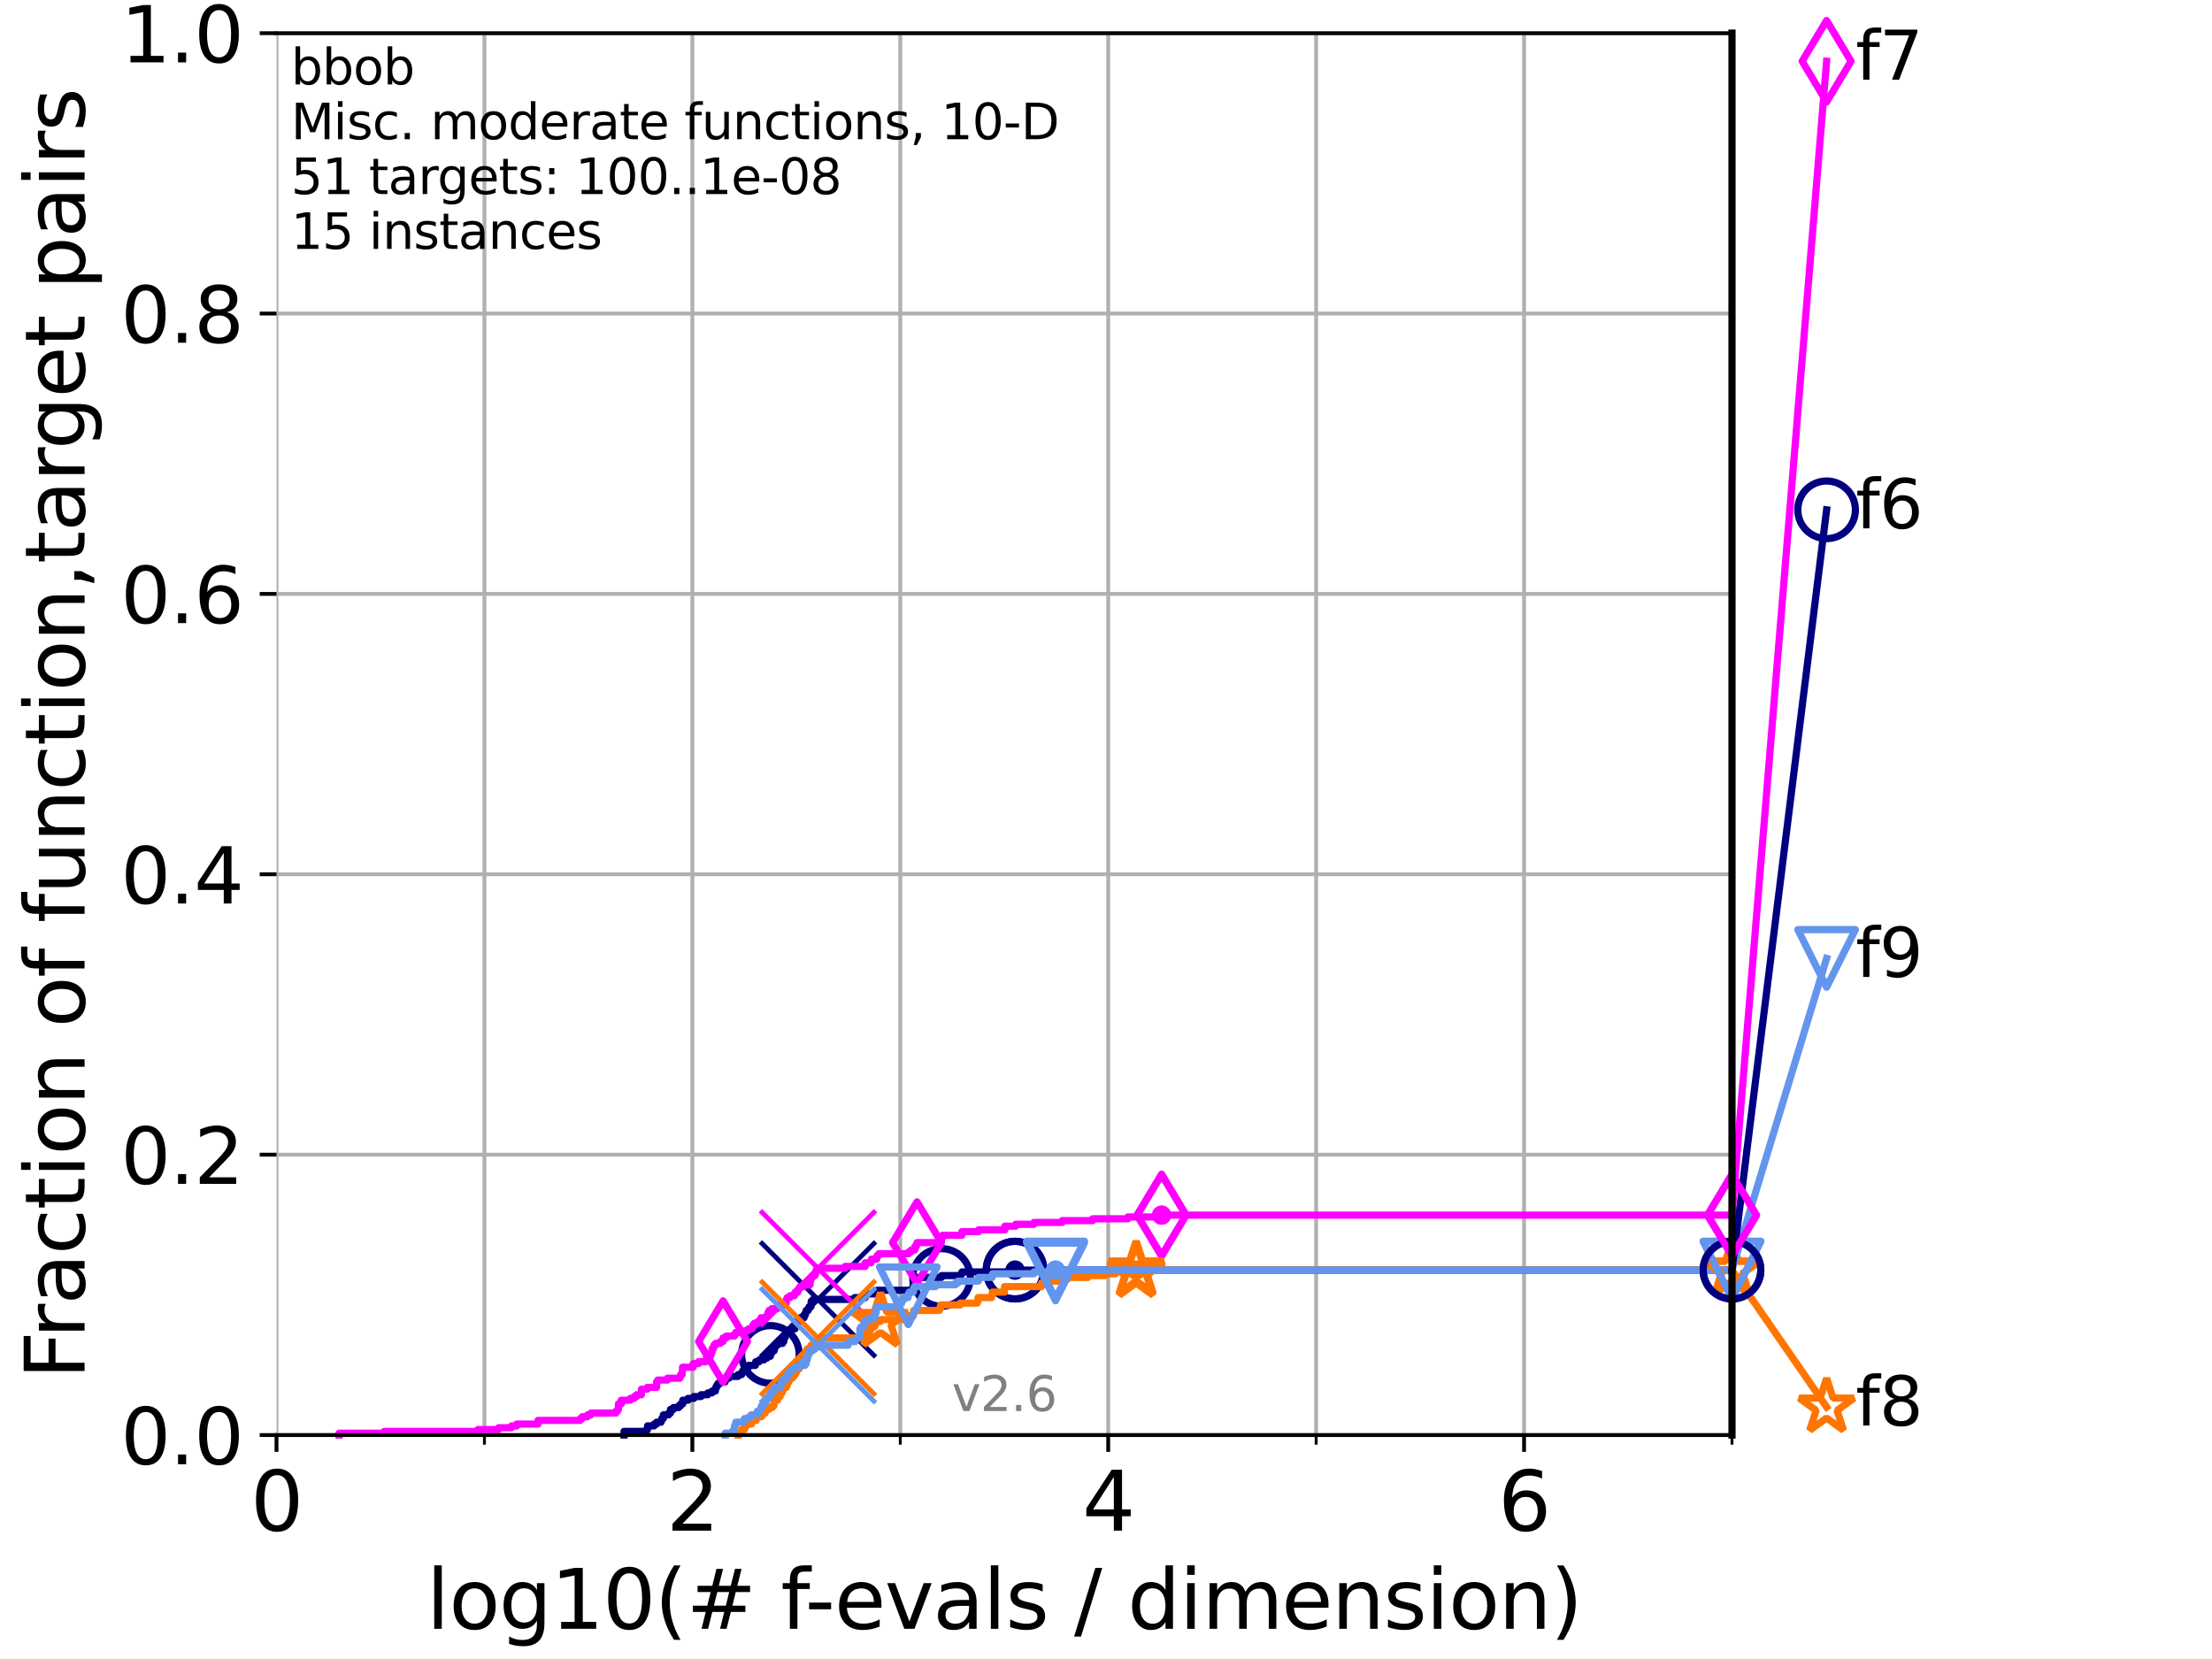 <?xml version="1.0" encoding="utf-8" standalone="no"?>
<!DOCTYPE svg PUBLIC "-//W3C//DTD SVG 1.1//EN"
  "http://www.w3.org/Graphics/SVG/1.1/DTD/svg11.dtd">
<svg height="345.6pt" version="1.1" viewBox="0 0 460.8 345.6" width="460.8pt" xmlns="http://www.w3.org/2000/svg" xmlns:xlink="http://www.w3.org/1999/xlink">
 <defs>
  <style type="text/css">*{stroke-linecap:butt;stroke-linejoin:round;}</style>
 </defs>
 <g id="figure_1">
  <g id="patch_1">
   <path d="M 0 345.6 
L 460.8 345.6 
L 460.8 0 
L 0 0 
z
" style="fill:#ffffff;"/>
  </g>
  <g id="axes_1">
   <g id="patch_2">
    <path d="M 57.6 298.944 
L 360.806 298.944 
L 360.806 6.912 
L 57.6 6.912 
z
" style="fill:#ffffff;"/>
   </g>
   <g id="matplotlib.axis_1">
    <g id="xtick_1">
     <g id="line2d_1">
      <path clip-path="url(#pc8c1ad734f)" d="M 57.6 298.944 
L 57.6 6.912 
" style="fill:none;stroke:#b0b0b0;stroke-linecap:square;stroke-width:0.8;"/>
     </g>
     <g id="line2d_2">
      <defs>
       <path d="M 0 0 
L 0 3.5 
" id="md0d7b0f6fa" style="stroke:#000000;stroke-width:0.8;"/>
      </defs>
      <g>
       <use style="stroke:#000000;stroke-width:0.8;" x="57.6" xlink:href="#md0d7b0f6fa" y="298.944"/>
      </g>
     </g>
     <g id="text_1">
      <!-- 0 -->
      <g transform="translate(52.192 318.861)scale(0.17 -0.17)">
       <defs>
        <path d="M 2034 4250 
Q 1547 4250 1301 3770 
Q 1056 3291 1056 2328 
Q 1056 1369 1301 889 
Q 1547 409 2034 409 
Q 2525 409 2770 889 
Q 3016 1369 3016 2328 
Q 3016 3291 2770 3770 
Q 2525 4250 2034 4250 
z
M 2034 4750 
Q 2819 4750 3233 4129 
Q 3647 3509 3647 2328 
Q 3647 1150 3233 529 
Q 2819 -91 2034 -91 
Q 1250 -91 836 529 
Q 422 1150 422 2328 
Q 422 3509 836 4129 
Q 1250 4750 2034 4750 
z
" id="DejaVuSans-30" transform="scale(0.016)"/>
       </defs>
       <use xlink:href="#DejaVuSans-30"/>
      </g>
     </g>
    </g>
    <g id="xtick_2">
     <g id="line2d_3">
      <path clip-path="url(#pc8c1ad734f)" d="M 144.23 298.944 
L 144.23 6.912 
" style="fill:none;stroke:#b0b0b0;stroke-linecap:square;stroke-width:0.8;"/>
     </g>
     <g id="line2d_4">
      <g>
       <use style="stroke:#000000;stroke-width:0.8;" x="144.23" xlink:href="#md0d7b0f6fa" y="298.944"/>
      </g>
     </g>
     <g id="text_2">
      <!-- 2 -->
      <g transform="translate(138.822 318.861)scale(0.17 -0.17)">
       <defs>
        <path d="M 1228 531 
L 3431 531 
L 3431 0 
L 469 0 
L 469 531 
Q 828 903 1448 1529 
Q 2069 2156 2228 2338 
Q 2531 2678 2651 2914 
Q 2772 3150 2772 3378 
Q 2772 3750 2511 3984 
Q 2250 4219 1831 4219 
Q 1534 4219 1204 4116 
Q 875 4013 500 3803 
L 500 4441 
Q 881 4594 1212 4672 
Q 1544 4750 1819 4750 
Q 2544 4750 2975 4387 
Q 3406 4025 3406 3419 
Q 3406 3131 3298 2873 
Q 3191 2616 2906 2266 
Q 2828 2175 2409 1742 
Q 1991 1309 1228 531 
z
" id="DejaVuSans-32" transform="scale(0.016)"/>
       </defs>
       <use xlink:href="#DejaVuSans-32"/>
      </g>
     </g>
    </g>
    <g id="xtick_3">
     <g id="line2d_5">
      <path clip-path="url(#pc8c1ad734f)" d="M 230.861 298.944 
L 230.861 6.912 
" style="fill:none;stroke:#b0b0b0;stroke-linecap:square;stroke-width:0.8;"/>
     </g>
     <g id="line2d_6">
      <g>
       <use style="stroke:#000000;stroke-width:0.8;" x="230.861" xlink:href="#md0d7b0f6fa" y="298.944"/>
      </g>
     </g>
     <g id="text_3">
      <!-- 4 -->
      <g transform="translate(225.453 318.861)scale(0.17 -0.17)">
       <defs>
        <path d="M 2419 4116 
L 825 1625 
L 2419 1625 
L 2419 4116 
z
M 2253 4666 
L 3047 4666 
L 3047 1625 
L 3713 1625 
L 3713 1100 
L 3047 1100 
L 3047 0 
L 2419 0 
L 2419 1100 
L 313 1100 
L 313 1709 
L 2253 4666 
z
" id="DejaVuSans-34" transform="scale(0.016)"/>
       </defs>
       <use xlink:href="#DejaVuSans-34"/>
      </g>
     </g>
    </g>
    <g id="xtick_4">
     <g id="line2d_7">
      <path clip-path="url(#pc8c1ad734f)" d="M 317.491 298.944 
L 317.491 6.912 
" style="fill:none;stroke:#b0b0b0;stroke-linecap:square;stroke-width:0.8;"/>
     </g>
     <g id="line2d_8">
      <g>
       <use style="stroke:#000000;stroke-width:0.8;" x="317.491" xlink:href="#md0d7b0f6fa" y="298.944"/>
      </g>
     </g>
     <g id="text_4">
      <!-- 6 -->
      <g transform="translate(312.083 318.861)scale(0.17 -0.17)">
       <defs>
        <path d="M 2113 2584 
Q 1688 2584 1439 2293 
Q 1191 2003 1191 1497 
Q 1191 994 1439 701 
Q 1688 409 2113 409 
Q 2538 409 2786 701 
Q 3034 994 3034 1497 
Q 3034 2003 2786 2293 
Q 2538 2584 2113 2584 
z
M 3366 4563 
L 3366 3988 
Q 3128 4100 2886 4159 
Q 2644 4219 2406 4219 
Q 1781 4219 1451 3797 
Q 1122 3375 1075 2522 
Q 1259 2794 1537 2939 
Q 1816 3084 2150 3084 
Q 2853 3084 3261 2657 
Q 3669 2231 3669 1497 
Q 3669 778 3244 343 
Q 2819 -91 2113 -91 
Q 1303 -91 875 529 
Q 447 1150 447 2328 
Q 447 3434 972 4092 
Q 1497 4750 2381 4750 
Q 2619 4750 2861 4703 
Q 3103 4656 3366 4563 
z
" id="DejaVuSans-36" transform="scale(0.016)"/>
       </defs>
       <use xlink:href="#DejaVuSans-36"/>
      </g>
     </g>
    </g>
    <g id="xtick_5">
     <g id="line2d_9">
      <path clip-path="url(#pc8c1ad734f)" d="M 100.915 298.944 
L 100.915 6.912 
" style="fill:none;stroke:#b0b0b0;stroke-linecap:square;stroke-width:0.8;"/>
     </g>
     <g id="line2d_10">
      <defs>
       <path d="M 0 0 
L 0 2 
" id="m8f8f5139a5" style="stroke:#000000;stroke-width:0.6;"/>
      </defs>
      <g>
       <use style="stroke:#000000;stroke-width:0.6;" x="100.915" xlink:href="#m8f8f5139a5" y="298.944"/>
      </g>
     </g>
    </g>
    <g id="xtick_6">
     <g id="line2d_11">
      <path clip-path="url(#pc8c1ad734f)" d="M 187.546 298.944 
L 187.546 6.912 
" style="fill:none;stroke:#b0b0b0;stroke-linecap:square;stroke-width:0.8;"/>
     </g>
     <g id="line2d_12">
      <g>
       <use style="stroke:#000000;stroke-width:0.6;" x="187.546" xlink:href="#m8f8f5139a5" y="298.944"/>
      </g>
     </g>
    </g>
    <g id="xtick_7">
     <g id="line2d_13">
      <path clip-path="url(#pc8c1ad734f)" d="M 274.176 298.944 
L 274.176 6.912 
" style="fill:none;stroke:#b0b0b0;stroke-linecap:square;stroke-width:0.8;"/>
     </g>
     <g id="line2d_14">
      <g>
       <use style="stroke:#000000;stroke-width:0.6;" x="274.176" xlink:href="#m8f8f5139a5" y="298.944"/>
      </g>
     </g>
    </g>
    <g id="xtick_8">
     <g id="line2d_15">
      <path clip-path="url(#pc8c1ad734f)" d="M 360.806 298.944 
L 360.806 6.912 
" style="fill:none;stroke:#b0b0b0;stroke-linecap:square;stroke-width:0.8;"/>
     </g>
     <g id="line2d_16">
      <g>
       <use style="stroke:#000000;stroke-width:0.6;" x="360.806" xlink:href="#m8f8f5139a5" y="298.944"/>
      </g>
     </g>
    </g>
    <g id="text_5">
     <!-- log10(# f-evals / dimension) -->
     <g transform="translate(88.823 339.314)scale(0.17 -0.17)">
      <defs>
       <path d="M 603 4863 
L 1178 4863 
L 1178 0 
L 603 0 
L 603 4863 
z
" id="DejaVuSans-6c" transform="scale(0.016)"/>
       <path d="M 1959 3097 
Q 1497 3097 1228 2736 
Q 959 2375 959 1747 
Q 959 1119 1226 758 
Q 1494 397 1959 397 
Q 2419 397 2687 759 
Q 2956 1122 2956 1747 
Q 2956 2369 2687 2733 
Q 2419 3097 1959 3097 
z
M 1959 3584 
Q 2709 3584 3137 3096 
Q 3566 2609 3566 1747 
Q 3566 888 3137 398 
Q 2709 -91 1959 -91 
Q 1206 -91 779 398 
Q 353 888 353 1747 
Q 353 2609 779 3096 
Q 1206 3584 1959 3584 
z
" id="DejaVuSans-6f" transform="scale(0.016)"/>
       <path d="M 2906 1791 
Q 2906 2416 2648 2759 
Q 2391 3103 1925 3103 
Q 1463 3103 1205 2759 
Q 947 2416 947 1791 
Q 947 1169 1205 825 
Q 1463 481 1925 481 
Q 2391 481 2648 825 
Q 2906 1169 2906 1791 
z
M 3481 434 
Q 3481 -459 3084 -895 
Q 2688 -1331 1869 -1331 
Q 1566 -1331 1297 -1286 
Q 1028 -1241 775 -1147 
L 775 -588 
Q 1028 -725 1275 -790 
Q 1522 -856 1778 -856 
Q 2344 -856 2625 -561 
Q 2906 -266 2906 331 
L 2906 616 
Q 2728 306 2450 153 
Q 2172 0 1784 0 
Q 1141 0 747 490 
Q 353 981 353 1791 
Q 353 2603 747 3093 
Q 1141 3584 1784 3584 
Q 2172 3584 2450 3431 
Q 2728 3278 2906 2969 
L 2906 3500 
L 3481 3500 
L 3481 434 
z
" id="DejaVuSans-67" transform="scale(0.016)"/>
       <path d="M 794 531 
L 1825 531 
L 1825 4091 
L 703 3866 
L 703 4441 
L 1819 4666 
L 2450 4666 
L 2450 531 
L 3481 531 
L 3481 0 
L 794 0 
L 794 531 
z
" id="DejaVuSans-31" transform="scale(0.016)"/>
       <path d="M 1984 4856 
Q 1566 4138 1362 3434 
Q 1159 2731 1159 2009 
Q 1159 1288 1364 580 
Q 1569 -128 1984 -844 
L 1484 -844 
Q 1016 -109 783 600 
Q 550 1309 550 2009 
Q 550 2706 781 3412 
Q 1013 4119 1484 4856 
L 1984 4856 
z
" id="DejaVuSans-28" transform="scale(0.016)"/>
       <path d="M 3272 2816 
L 2363 2816 
L 2100 1772 
L 3016 1772 
L 3272 2816 
z
M 2803 4594 
L 2478 3297 
L 3391 3297 
L 3719 4594 
L 4219 4594 
L 3897 3297 
L 4872 3297 
L 4872 2816 
L 3775 2816 
L 3519 1772 
L 4513 1772 
L 4513 1294 
L 3397 1294 
L 3072 0 
L 2572 0 
L 2894 1294 
L 1978 1294 
L 1656 0 
L 1153 0 
L 1478 1294 
L 494 1294 
L 494 1772 
L 1594 1772 
L 1856 2816 
L 850 2816 
L 850 3297 
L 1978 3297 
L 2297 4594 
L 2803 4594 
z
" id="DejaVuSans-23" transform="scale(0.016)"/>
       <path id="DejaVuSans-20" transform="scale(0.016)"/>
       <path d="M 2375 4863 
L 2375 4384 
L 1825 4384 
Q 1516 4384 1395 4259 
Q 1275 4134 1275 3809 
L 1275 3500 
L 2222 3500 
L 2222 3053 
L 1275 3053 
L 1275 0 
L 697 0 
L 697 3053 
L 147 3053 
L 147 3500 
L 697 3500 
L 697 3744 
Q 697 4328 969 4595 
Q 1241 4863 1831 4863 
L 2375 4863 
z
" id="DejaVuSans-66" transform="scale(0.016)"/>
       <path d="M 313 2009 
L 1997 2009 
L 1997 1497 
L 313 1497 
L 313 2009 
z
" id="DejaVuSans-2d" transform="scale(0.016)"/>
       <path d="M 3597 1894 
L 3597 1613 
L 953 1613 
Q 991 1019 1311 708 
Q 1631 397 2203 397 
Q 2534 397 2845 478 
Q 3156 559 3463 722 
L 3463 178 
Q 3153 47 2828 -22 
Q 2503 -91 2169 -91 
Q 1331 -91 842 396 
Q 353 884 353 1716 
Q 353 2575 817 3079 
Q 1281 3584 2069 3584 
Q 2775 3584 3186 3129 
Q 3597 2675 3597 1894 
z
M 3022 2063 
Q 3016 2534 2758 2815 
Q 2500 3097 2075 3097 
Q 1594 3097 1305 2825 
Q 1016 2553 972 2059 
L 3022 2063 
z
" id="DejaVuSans-65" transform="scale(0.016)"/>
       <path d="M 191 3500 
L 800 3500 
L 1894 563 
L 2988 3500 
L 3597 3500 
L 2284 0 
L 1503 0 
L 191 3500 
z
" id="DejaVuSans-76" transform="scale(0.016)"/>
       <path d="M 2194 1759 
Q 1497 1759 1228 1600 
Q 959 1441 959 1056 
Q 959 750 1161 570 
Q 1363 391 1709 391 
Q 2188 391 2477 730 
Q 2766 1069 2766 1631 
L 2766 1759 
L 2194 1759 
z
M 3341 1997 
L 3341 0 
L 2766 0 
L 2766 531 
Q 2569 213 2275 61 
Q 1981 -91 1556 -91 
Q 1019 -91 701 211 
Q 384 513 384 1019 
Q 384 1609 779 1909 
Q 1175 2209 1959 2209 
L 2766 2209 
L 2766 2266 
Q 2766 2663 2505 2880 
Q 2244 3097 1772 3097 
Q 1472 3097 1187 3025 
Q 903 2953 641 2809 
L 641 3341 
Q 956 3463 1253 3523 
Q 1550 3584 1831 3584 
Q 2591 3584 2966 3190 
Q 3341 2797 3341 1997 
z
" id="DejaVuSans-61" transform="scale(0.016)"/>
       <path d="M 2834 3397 
L 2834 2853 
Q 2591 2978 2328 3040 
Q 2066 3103 1784 3103 
Q 1356 3103 1142 2972 
Q 928 2841 928 2578 
Q 928 2378 1081 2264 
Q 1234 2150 1697 2047 
L 1894 2003 
Q 2506 1872 2764 1633 
Q 3022 1394 3022 966 
Q 3022 478 2636 193 
Q 2250 -91 1575 -91 
Q 1294 -91 989 -36 
Q 684 19 347 128 
L 347 722 
Q 666 556 975 473 
Q 1284 391 1588 391 
Q 1994 391 2212 530 
Q 2431 669 2431 922 
Q 2431 1156 2273 1281 
Q 2116 1406 1581 1522 
L 1381 1569 
Q 847 1681 609 1914 
Q 372 2147 372 2553 
Q 372 3047 722 3315 
Q 1072 3584 1716 3584 
Q 2034 3584 2315 3537 
Q 2597 3491 2834 3397 
z
" id="DejaVuSans-73" transform="scale(0.016)"/>
       <path d="M 1625 4666 
L 2156 4666 
L 531 -594 
L 0 -594 
L 1625 4666 
z
" id="DejaVuSans-2f" transform="scale(0.016)"/>
       <path d="M 2906 2969 
L 2906 4863 
L 3481 4863 
L 3481 0 
L 2906 0 
L 2906 525 
Q 2725 213 2448 61 
Q 2172 -91 1784 -91 
Q 1150 -91 751 415 
Q 353 922 353 1747 
Q 353 2572 751 3078 
Q 1150 3584 1784 3584 
Q 2172 3584 2448 3432 
Q 2725 3281 2906 2969 
z
M 947 1747 
Q 947 1113 1208 752 
Q 1469 391 1925 391 
Q 2381 391 2643 752 
Q 2906 1113 2906 1747 
Q 2906 2381 2643 2742 
Q 2381 3103 1925 3103 
Q 1469 3103 1208 2742 
Q 947 2381 947 1747 
z
" id="DejaVuSans-64" transform="scale(0.016)"/>
       <path d="M 603 3500 
L 1178 3500 
L 1178 0 
L 603 0 
L 603 3500 
z
M 603 4863 
L 1178 4863 
L 1178 4134 
L 603 4134 
L 603 4863 
z
" id="DejaVuSans-69" transform="scale(0.016)"/>
       <path d="M 3328 2828 
Q 3544 3216 3844 3400 
Q 4144 3584 4550 3584 
Q 5097 3584 5394 3201 
Q 5691 2819 5691 2113 
L 5691 0 
L 5113 0 
L 5113 2094 
Q 5113 2597 4934 2840 
Q 4756 3084 4391 3084 
Q 3944 3084 3684 2787 
Q 3425 2491 3425 1978 
L 3425 0 
L 2847 0 
L 2847 2094 
Q 2847 2600 2669 2842 
Q 2491 3084 2119 3084 
Q 1678 3084 1418 2786 
Q 1159 2488 1159 1978 
L 1159 0 
L 581 0 
L 581 3500 
L 1159 3500 
L 1159 2956 
Q 1356 3278 1631 3431 
Q 1906 3584 2284 3584 
Q 2666 3584 2933 3390 
Q 3200 3197 3328 2828 
z
" id="DejaVuSans-6d" transform="scale(0.016)"/>
       <path d="M 3513 2113 
L 3513 0 
L 2938 0 
L 2938 2094 
Q 2938 2591 2744 2837 
Q 2550 3084 2163 3084 
Q 1697 3084 1428 2787 
Q 1159 2491 1159 1978 
L 1159 0 
L 581 0 
L 581 3500 
L 1159 3500 
L 1159 2956 
Q 1366 3272 1645 3428 
Q 1925 3584 2291 3584 
Q 2894 3584 3203 3211 
Q 3513 2838 3513 2113 
z
" id="DejaVuSans-6e" transform="scale(0.016)"/>
       <path d="M 513 4856 
L 1013 4856 
Q 1481 4119 1714 3412 
Q 1947 2706 1947 2009 
Q 1947 1309 1714 600 
Q 1481 -109 1013 -844 
L 513 -844 
Q 928 -128 1133 580 
Q 1338 1288 1338 2009 
Q 1338 2731 1133 3434 
Q 928 4138 513 4856 
z
" id="DejaVuSans-29" transform="scale(0.016)"/>
      </defs>
      <use xlink:href="#DejaVuSans-6c"/>
      <use x="27.783" xlink:href="#DejaVuSans-6f"/>
      <use x="88.965" xlink:href="#DejaVuSans-67"/>
      <use x="152.441" xlink:href="#DejaVuSans-31"/>
      <use x="216.064" xlink:href="#DejaVuSans-30"/>
      <use x="279.688" xlink:href="#DejaVuSans-28"/>
      <use x="318.701" xlink:href="#DejaVuSans-23"/>
      <use x="402.49" xlink:href="#DejaVuSans-20"/>
      <use x="434.277" xlink:href="#DejaVuSans-66"/>
      <use x="463.982" xlink:href="#DejaVuSans-2d"/>
      <use x="500.066" xlink:href="#DejaVuSans-65"/>
      <use x="561.59" xlink:href="#DejaVuSans-76"/>
      <use x="620.77" xlink:href="#DejaVuSans-61"/>
      <use x="682.049" xlink:href="#DejaVuSans-6c"/>
      <use x="709.832" xlink:href="#DejaVuSans-73"/>
      <use x="761.932" xlink:href="#DejaVuSans-20"/>
      <use x="793.719" xlink:href="#DejaVuSans-2f"/>
      <use x="827.41" xlink:href="#DejaVuSans-20"/>
      <use x="859.197" xlink:href="#DejaVuSans-64"/>
      <use x="922.674" xlink:href="#DejaVuSans-69"/>
      <use x="950.457" xlink:href="#DejaVuSans-6d"/>
      <use x="1047.869" xlink:href="#DejaVuSans-65"/>
      <use x="1109.393" xlink:href="#DejaVuSans-6e"/>
      <use x="1172.771" xlink:href="#DejaVuSans-73"/>
      <use x="1224.871" xlink:href="#DejaVuSans-69"/>
      <use x="1252.654" xlink:href="#DejaVuSans-6f"/>
      <use x="1313.836" xlink:href="#DejaVuSans-6e"/>
      <use x="1377.215" xlink:href="#DejaVuSans-29"/>
     </g>
    </g>
   </g>
   <g id="matplotlib.axis_2">
    <g id="ytick_1">
     <g id="line2d_17">
      <path clip-path="url(#pc8c1ad734f)" d="M 57.6 298.944 
L 360.806 298.944 
" style="fill:none;stroke:#b0b0b0;stroke-linecap:square;stroke-width:0.8;"/>
     </g>
     <g id="line2d_18">
      <defs>
       <path d="M 0 0 
L -3.5 0 
" id="m0f9d4c3f49" style="stroke:#000000;stroke-width:0.8;"/>
      </defs>
      <g>
       <use style="stroke:#000000;stroke-width:0.8;" x="57.6" xlink:href="#m0f9d4c3f49" y="298.944"/>
      </g>
     </g>
     <g id="text_6">
      <!-- 0.0 -->
      <g transform="translate(25.155 305.023)scale(0.16 -0.16)">
       <defs>
        <path d="M 684 794 
L 1344 794 
L 1344 0 
L 684 0 
L 684 794 
z
" id="DejaVuSans-2e" transform="scale(0.016)"/>
       </defs>
       <use xlink:href="#DejaVuSans-30"/>
       <use x="63.623" xlink:href="#DejaVuSans-2e"/>
       <use x="95.41" xlink:href="#DejaVuSans-30"/>
      </g>
     </g>
    </g>
    <g id="ytick_2">
     <g id="line2d_19">
      <path clip-path="url(#pc8c1ad734f)" d="M 57.6 240.538 
L 360.806 240.538 
" style="fill:none;stroke:#b0b0b0;stroke-linecap:square;stroke-width:0.8;"/>
     </g>
     <g id="line2d_20">
      <g>
       <use style="stroke:#000000;stroke-width:0.8;" x="57.6" xlink:href="#m0f9d4c3f49" y="240.538"/>
      </g>
     </g>
     <g id="text_7">
      <!-- 0.2 -->
      <g transform="translate(25.155 246.616)scale(0.16 -0.16)">
       <use xlink:href="#DejaVuSans-30"/>
       <use x="63.623" xlink:href="#DejaVuSans-2e"/>
       <use x="95.41" xlink:href="#DejaVuSans-32"/>
      </g>
     </g>
    </g>
    <g id="ytick_3">
     <g id="line2d_21">
      <path clip-path="url(#pc8c1ad734f)" d="M 57.6 182.131 
L 360.806 182.131 
" style="fill:none;stroke:#b0b0b0;stroke-linecap:square;stroke-width:0.8;"/>
     </g>
     <g id="line2d_22">
      <g>
       <use style="stroke:#000000;stroke-width:0.8;" x="57.6" xlink:href="#m0f9d4c3f49" y="182.131"/>
      </g>
     </g>
     <g id="text_8">
      <!-- 0.4 -->
      <g transform="translate(25.155 188.21)scale(0.16 -0.16)">
       <use xlink:href="#DejaVuSans-30"/>
       <use x="63.623" xlink:href="#DejaVuSans-2e"/>
       <use x="95.41" xlink:href="#DejaVuSans-34"/>
      </g>
     </g>
    </g>
    <g id="ytick_4">
     <g id="line2d_23">
      <path clip-path="url(#pc8c1ad734f)" d="M 57.6 123.725 
L 360.806 123.725 
" style="fill:none;stroke:#b0b0b0;stroke-linecap:square;stroke-width:0.8;"/>
     </g>
     <g id="line2d_24">
      <g>
       <use style="stroke:#000000;stroke-width:0.8;" x="57.6" xlink:href="#m0f9d4c3f49" y="123.725"/>
      </g>
     </g>
     <g id="text_9">
      <!-- 0.6 -->
      <g transform="translate(25.155 129.804)scale(0.16 -0.16)">
       <use xlink:href="#DejaVuSans-30"/>
       <use x="63.623" xlink:href="#DejaVuSans-2e"/>
       <use x="95.41" xlink:href="#DejaVuSans-36"/>
      </g>
     </g>
    </g>
    <g id="ytick_5">
     <g id="line2d_25">
      <path clip-path="url(#pc8c1ad734f)" d="M 57.6 65.318 
L 360.806 65.318 
" style="fill:none;stroke:#b0b0b0;stroke-linecap:square;stroke-width:0.8;"/>
     </g>
     <g id="line2d_26">
      <g>
       <use style="stroke:#000000;stroke-width:0.8;" x="57.6" xlink:href="#m0f9d4c3f49" y="65.318"/>
      </g>
     </g>
     <g id="text_10">
      <!-- 0.8 -->
      <g transform="translate(25.155 71.397)scale(0.16 -0.16)">
       <defs>
        <path d="M 2034 2216 
Q 1584 2216 1326 1975 
Q 1069 1734 1069 1313 
Q 1069 891 1326 650 
Q 1584 409 2034 409 
Q 2484 409 2743 651 
Q 3003 894 3003 1313 
Q 3003 1734 2745 1975 
Q 2488 2216 2034 2216 
z
M 1403 2484 
Q 997 2584 770 2862 
Q 544 3141 544 3541 
Q 544 4100 942 4425 
Q 1341 4750 2034 4750 
Q 2731 4750 3128 4425 
Q 3525 4100 3525 3541 
Q 3525 3141 3298 2862 
Q 3072 2584 2669 2484 
Q 3125 2378 3379 2068 
Q 3634 1759 3634 1313 
Q 3634 634 3220 271 
Q 2806 -91 2034 -91 
Q 1263 -91 848 271 
Q 434 634 434 1313 
Q 434 1759 690 2068 
Q 947 2378 1403 2484 
z
M 1172 3481 
Q 1172 3119 1398 2916 
Q 1625 2713 2034 2713 
Q 2441 2713 2670 2916 
Q 2900 3119 2900 3481 
Q 2900 3844 2670 4047 
Q 2441 4250 2034 4250 
Q 1625 4250 1398 4047 
Q 1172 3844 1172 3481 
z
" id="DejaVuSans-38" transform="scale(0.016)"/>
       </defs>
       <use xlink:href="#DejaVuSans-30"/>
       <use x="63.623" xlink:href="#DejaVuSans-2e"/>
       <use x="95.41" xlink:href="#DejaVuSans-38"/>
      </g>
     </g>
    </g>
    <g id="ytick_6">
     <g id="line2d_27">
      <path clip-path="url(#pc8c1ad734f)" d="M 57.6 6.912 
L 360.806 6.912 
" style="fill:none;stroke:#b0b0b0;stroke-linecap:square;stroke-width:0.8;"/>
     </g>
     <g id="line2d_28">
      <g>
       <use style="stroke:#000000;stroke-width:0.8;" x="57.6" xlink:href="#m0f9d4c3f49" y="6.912"/>
      </g>
     </g>
     <g id="text_11">
      <!-- 1.0 -->
      <g transform="translate(25.155 12.991)scale(0.16 -0.16)">
       <use xlink:href="#DejaVuSans-31"/>
       <use x="63.623" xlink:href="#DejaVuSans-2e"/>
       <use x="95.41" xlink:href="#DejaVuSans-30"/>
      </g>
     </g>
    </g>
    <g id="text_12">
     <!-- Fraction of function,target pairs -->
     <g transform="translate(17.62 287.313)rotate(-90)scale(0.17 -0.17)">
      <defs>
       <path d="M 628 4666 
L 3309 4666 
L 3309 4134 
L 1259 4134 
L 1259 2759 
L 3109 2759 
L 3109 2228 
L 1259 2228 
L 1259 0 
L 628 0 
L 628 4666 
z
" id="DejaVuSans-46" transform="scale(0.016)"/>
       <path d="M 2631 2963 
Q 2534 3019 2420 3045 
Q 2306 3072 2169 3072 
Q 1681 3072 1420 2755 
Q 1159 2438 1159 1844 
L 1159 0 
L 581 0 
L 581 3500 
L 1159 3500 
L 1159 2956 
Q 1341 3275 1631 3429 
Q 1922 3584 2338 3584 
Q 2397 3584 2469 3576 
Q 2541 3569 2628 3553 
L 2631 2963 
z
" id="DejaVuSans-72" transform="scale(0.016)"/>
       <path d="M 3122 3366 
L 3122 2828 
Q 2878 2963 2633 3030 
Q 2388 3097 2138 3097 
Q 1578 3097 1268 2742 
Q 959 2388 959 1747 
Q 959 1106 1268 751 
Q 1578 397 2138 397 
Q 2388 397 2633 464 
Q 2878 531 3122 666 
L 3122 134 
Q 2881 22 2623 -34 
Q 2366 -91 2075 -91 
Q 1284 -91 818 406 
Q 353 903 353 1747 
Q 353 2603 823 3093 
Q 1294 3584 2113 3584 
Q 2378 3584 2631 3529 
Q 2884 3475 3122 3366 
z
" id="DejaVuSans-63" transform="scale(0.016)"/>
       <path d="M 1172 4494 
L 1172 3500 
L 2356 3500 
L 2356 3053 
L 1172 3053 
L 1172 1153 
Q 1172 725 1289 603 
Q 1406 481 1766 481 
L 2356 481 
L 2356 0 
L 1766 0 
Q 1100 0 847 248 
Q 594 497 594 1153 
L 594 3053 
L 172 3053 
L 172 3500 
L 594 3500 
L 594 4494 
L 1172 4494 
z
" id="DejaVuSans-74" transform="scale(0.016)"/>
       <path d="M 544 1381 
L 544 3500 
L 1119 3500 
L 1119 1403 
Q 1119 906 1312 657 
Q 1506 409 1894 409 
Q 2359 409 2629 706 
Q 2900 1003 2900 1516 
L 2900 3500 
L 3475 3500 
L 3475 0 
L 2900 0 
L 2900 538 
Q 2691 219 2414 64 
Q 2138 -91 1772 -91 
Q 1169 -91 856 284 
Q 544 659 544 1381 
z
M 1991 3584 
L 1991 3584 
z
" id="DejaVuSans-75" transform="scale(0.016)"/>
       <path d="M 750 794 
L 1409 794 
L 1409 256 
L 897 -744 
L 494 -744 
L 750 256 
L 750 794 
z
" id="DejaVuSans-2c" transform="scale(0.016)"/>
       <path d="M 1159 525 
L 1159 -1331 
L 581 -1331 
L 581 3500 
L 1159 3500 
L 1159 2969 
Q 1341 3281 1617 3432 
Q 1894 3584 2278 3584 
Q 2916 3584 3314 3078 
Q 3713 2572 3713 1747 
Q 3713 922 3314 415 
Q 2916 -91 2278 -91 
Q 1894 -91 1617 61 
Q 1341 213 1159 525 
z
M 3116 1747 
Q 3116 2381 2855 2742 
Q 2594 3103 2138 3103 
Q 1681 3103 1420 2742 
Q 1159 2381 1159 1747 
Q 1159 1113 1420 752 
Q 1681 391 2138 391 
Q 2594 391 2855 752 
Q 3116 1113 3116 1747 
z
" id="DejaVuSans-70" transform="scale(0.016)"/>
      </defs>
      <use xlink:href="#DejaVuSans-46"/>
      <use x="50.27" xlink:href="#DejaVuSans-72"/>
      <use x="91.383" xlink:href="#DejaVuSans-61"/>
      <use x="152.662" xlink:href="#DejaVuSans-63"/>
      <use x="207.643" xlink:href="#DejaVuSans-74"/>
      <use x="246.852" xlink:href="#DejaVuSans-69"/>
      <use x="274.635" xlink:href="#DejaVuSans-6f"/>
      <use x="335.816" xlink:href="#DejaVuSans-6e"/>
      <use x="399.195" xlink:href="#DejaVuSans-20"/>
      <use x="430.982" xlink:href="#DejaVuSans-6f"/>
      <use x="492.164" xlink:href="#DejaVuSans-66"/>
      <use x="527.369" xlink:href="#DejaVuSans-20"/>
      <use x="559.156" xlink:href="#DejaVuSans-66"/>
      <use x="594.361" xlink:href="#DejaVuSans-75"/>
      <use x="657.74" xlink:href="#DejaVuSans-6e"/>
      <use x="721.119" xlink:href="#DejaVuSans-63"/>
      <use x="776.1" xlink:href="#DejaVuSans-74"/>
      <use x="815.309" xlink:href="#DejaVuSans-69"/>
      <use x="843.092" xlink:href="#DejaVuSans-6f"/>
      <use x="904.273" xlink:href="#DejaVuSans-6e"/>
      <use x="967.652" xlink:href="#DejaVuSans-2c"/>
      <use x="999.439" xlink:href="#DejaVuSans-74"/>
      <use x="1038.648" xlink:href="#DejaVuSans-61"/>
      <use x="1099.928" xlink:href="#DejaVuSans-72"/>
      <use x="1139.291" xlink:href="#DejaVuSans-67"/>
      <use x="1202.768" xlink:href="#DejaVuSans-65"/>
      <use x="1264.291" xlink:href="#DejaVuSans-74"/>
      <use x="1303.5" xlink:href="#DejaVuSans-20"/>
      <use x="1335.287" xlink:href="#DejaVuSans-70"/>
      <use x="1398.764" xlink:href="#DejaVuSans-61"/>
      <use x="1460.043" xlink:href="#DejaVuSans-69"/>
      <use x="1487.826" xlink:href="#DejaVuSans-72"/>
      <use x="1528.939" xlink:href="#DejaVuSans-73"/>
     </g>
    </g>
   </g>
   <g id="line2d_29">
    <defs>
     <path d="M 0 1.5 
C 0.398 1.5 0.779 1.342 1.061 1.061 
C 1.342 0.779 1.5 0.398 1.5 0 
C 1.5 -0.398 1.342 -0.779 1.061 -1.061 
C 0.779 -1.342 0.398 -1.5 0 -1.5 
C -0.398 -1.5 -0.779 -1.342 -1.061 -1.061 
C -1.342 -0.779 -1.5 -0.398 -1.5 0 
C -1.5 0.398 -1.342 0.779 -1.061 1.061 
C -0.779 1.342 -0.398 1.5 0 1.5 
z
" id="m807f074bd8" style="stroke:#000080;"/>
    </defs>
    <g>
     <use style="fill:#000080;stroke:#000080;" x="211.45" xlink:href="#m807f074bd8" y="264.587"/>
     <use style="fill:#000080;stroke:#000080;" x="211.45" xlink:href="#m807f074bd8" y="264.587"/>
    </g>
   </g>
   <g id="line2d_30">
    <path d="M 129.987 298.944 
L 129.987 298.181 
L 134.652 298.181 
L 134.652 297.799 
L 134.901 297.799 
L 134.901 297.035 
L 136.271 297.035 
L 136.271 296.654 
L 136.781 296.654 
L 136.781 296.272 
L 137.708 296.272 
L 137.708 295.89 
L 137.867 295.89 
L 137.867 295.508 
L 138.181 295.508 
L 138.181 294.745 
L 139.289 294.745 
L 139.289 294.363 
L 139.677 294.363 
L 139.677 293.6 
L 140.29 293.6 
L 140.29 293.218 
L 141.415 293.218 
L 141.415 292.836 
L 141.804 292.836 
L 141.804 292.454 
L 142.227 292.454 
L 142.227 291.691 
L 143.325 291.691 
L 143.325 291.309 
L 144.548 291.309 
L 144.548 290.927 
L 146.04 290.927 
L 146.04 290.546 
L 147.455 290.546 
L 147.455 290.164 
L 148.322 290.164 
L 148.322 289.782 
L 149.035 289.782 
L 149.093 289.019 
L 149.296 289.019 
L 149.296 288.637 
L 149.524 288.637 
L 149.524 288.255 
L 149.945 288.255 
L 149.945 287.874 
L 151.051 287.874 
L 151.051 287.11 
L 151.845 287.11 
L 151.845 286.728 
L 153.753 286.728 
L 153.753 286.347 
L 154.509 286.347 
L 154.509 285.965 
L 154.682 285.965 
L 154.682 285.583 
L 155.109 285.583 
L 155.109 285.201 
L 155.732 285.201 
L 155.732 284.82 
L 155.915 284.82 
L 155.915 284.438 
L 157.354 284.438 
L 157.429 283.674 
L 158.161 283.674 
L 158.161 283.293 
L 159.139 283.293 
L 159.139 282.911 
L 159.792 282.911 
L 159.792 282.529 
L 160.486 282.529 
L 160.534 281.766 
L 160.832 281.766 
L 160.832 281.384 
L 161.263 281.384 
L 161.263 281.002 
L 161.384 281.002 
L 161.475 280.239 
L 161.935 280.239 
L 161.935 279.857 
L 163.005 279.857 
L 163.005 279.475 
L 163.281 279.475 
L 163.335 278.712 
L 163.512 278.712 
L 163.512 278.33 
L 163.66 278.33 
L 163.66 277.948 
L 163.846 277.948 
L 163.846 277.566 
L 164.33 277.566 
L 164.33 277.185 
L 164.928 277.185 
L 164.928 276.803 
L 165.617 276.803 
L 165.641 276.04 
L 166.046 276.04 
L 166.058 275.276 
L 166.547 275.276 
L 166.547 274.894 
L 166.684 274.894 
L 166.684 274.513 
L 167.499 274.513 
L 167.499 274.131 
L 167.662 274.131 
L 167.662 273.749 
L 167.824 273.749 
L 167.824 273.367 
L 167.941 273.367 
L 167.941 272.986 
L 168.363 272.986 
L 168.363 272.604 
L 168.55 272.604 
L 168.55 272.222 
L 168.939 272.222 
L 168.989 271.077 
L 169.378 271.077 
L 169.378 270.695 
L 178.052 270.695 
L 178.052 270.313 
L 180.238 270.313 
L 180.31 269.55 
L 182.45 269.55 
L 182.45 269.168 
L 182.748 269.168 
L 182.748 268.786 
L 190.15 268.786 
L 190.199 267.641 
L 190.472 267.641 
L 190.472 267.259 
L 190.594 267.259 
L 190.61 266.114 
L 196.137 266.114 
L 196.137 265.733 
L 200.161 265.733 
L 200.161 265.351 
L 200.4 265.351 
L 200.4 264.969 
L 211.45 264.969 
L 211.45 264.587 
L 360.806 264.587 
L 360.806 264.587 
" style="fill:none;stroke:#000080;stroke-linecap:square;stroke-width:1.5;"/>
   </g>
   <g id="line2d_31">
    <defs>
     <path d="M 0 6 
C 1.591 6 3.117 5.368 4.243 4.243 
C 5.368 3.117 6 1.591 6 0 
C 6 -1.591 5.368 -3.117 4.243 -4.243 
C 3.117 -5.368 1.591 -6 0 -6 
C -1.591 -6 -3.117 -5.368 -4.243 -4.243 
C -5.368 -3.117 -6 -1.591 -6 0 
C -6 1.591 -5.368 3.117 -4.243 4.243 
C -3.117 5.368 -1.591 6 0 6 
z
" id="md0e820244b" style="stroke:#000080;stroke-width:1.5;"/>
    </defs>
    <g>
     <use style="fill-opacity:0;stroke:#000080;stroke-width:1.5;" x="160.486" xlink:href="#md0e820244b" y="282.147"/>
     <use style="fill-opacity:0;stroke:#000080;stroke-width:1.5;" x="196.137" xlink:href="#md0e820244b" y="266.114"/>
     <use style="fill-opacity:0;stroke:#000080;stroke-width:1.5;" x="211.45" xlink:href="#md0e820244b" y="264.587"/>
     <use style="fill-opacity:0;stroke:#000080;stroke-width:1.5;" x="211.45" xlink:href="#md0e820244b" y="264.587"/>
     <use style="fill-opacity:0;stroke:#000080;stroke-width:1.5;" x="360.806" xlink:href="#md0e820244b" y="264.587"/>
    </g>
   </g>
   <g id="line2d_32">
    <path style="fill:none;stroke:#000080;stroke-linecap:square;stroke-width:1.5;"/>
    <g/>
   </g>
   <g id="line2d_33">
    <path clip-path="url(#pc8c1ad734f)" d="M 170.403 270.695 
" style="fill:none;stroke:#000080;stroke-linecap:square;stroke-width:1.5;"/>
    <defs>
     <path d="M -12 12 
L 12 -12 
M -12 -12 
L 12 12 
" id="mf2734e059c" style="stroke:#000080;"/>
    </defs>
    <g clip-path="url(#pc8c1ad734f)">
     <use style="fill:#000080;stroke:#000080;" x="170.403" xlink:href="#mf2734e059c" y="270.695"/>
    </g>
   </g>
   <g id="line2d_34">
    <defs>
     <path d="M 0 1.5 
C 0.398 1.5 0.779 1.342 1.061 1.061 
C 1.342 0.779 1.5 0.398 1.5 0 
C 1.5 -0.398 1.342 -0.779 1.061 -1.061 
C 0.779 -1.342 0.398 -1.5 0 -1.5 
C -0.398 -1.5 -0.779 -1.342 -1.061 -1.061 
C -1.342 -0.779 -1.5 -0.398 -1.5 0 
C -1.5 0.398 -1.342 0.779 -1.061 1.061 
C -0.779 1.342 -0.398 1.5 0 1.5 
z
" id="ma441fa2470" style="stroke:#ff00ff;"/>
    </defs>
    <g>
     <use style="fill:#ff00ff;stroke:#ff00ff;" x="241.98" xlink:href="#ma441fa2470" y="253.135"/>
     <use style="fill:#ff00ff;stroke:#ff00ff;" x="241.98" xlink:href="#ma441fa2470" y="253.135"/>
    </g>
   </g>
   <g id="line2d_35">
    <path d="M 70.639 298.944 
L 70.639 298.562 
L 80.06 298.562 
L 80.06 298.181 
L 99.55 298.181 
L 99.55 297.799 
L 103.869 297.799 
L 103.869 297.417 
L 106.561 297.417 
L 106.561 297.035 
L 107.644 297.035 
L 107.644 296.654 
L 112.077 296.654 
L 112.077 295.89 
L 120.879 295.89 
L 120.879 295.508 
L 121.266 295.508 
L 121.266 295.127 
L 122.38 295.127 
L 122.38 294.745 
L 123.088 294.745 
L 123.088 294.363 
L 128.31 294.363 
L 128.31 293.981 
L 128.658 293.981 
L 128.658 293.6 
L 128.829 293.6 
L 128.829 292.454 
L 129.417 292.454 
L 129.417 291.691 
L 131.304 291.691 
L 131.304 291.309 
L 132.109 291.309 
L 132.109 290.927 
L 132.604 290.927 
L 132.604 290.546 
L 133.623 290.546 
L 133.623 289.4 
L 134.839 289.4 
L 134.839 289.019 
L 136.781 289.019 
L 136.781 287.874 
L 137.003 287.874 
L 137.003 287.492 
L 139.043 287.492 
L 139.043 287.11 
L 141.632 287.11 
L 141.632 286.728 
L 141.804 286.728 
L 141.804 286.347 
L 142.102 286.347 
L 142.186 284.82 
L 144.399 284.82 
L 144.399 284.056 
L 145.521 284.056 
L 145.521 283.674 
L 147.006 283.674 
L 147.006 283.293 
L 147.136 283.293 
L 147.136 282.911 
L 147.801 282.911 
L 147.801 282.529 
L 147.987 282.529 
L 147.987 282.147 
L 148.17 282.147 
L 148.17 281.766 
L 148.322 281.766 
L 148.322 281.002 
L 148.593 281.002 
L 148.593 280.62 
L 148.712 280.62 
L 148.712 280.239 
L 149.064 280.239 
L 149.064 279.857 
L 150.028 279.857 
L 150.028 279.475 
L 150.627 279.475 
L 150.627 278.712 
L 151.285 278.712 
L 151.285 278.33 
L 153.013 278.33 
L 153.013 277.948 
L 153.247 277.948 
L 153.247 277.566 
L 155.277 277.566 
L 155.277 277.185 
L 155.935 277.185 
L 155.935 276.803 
L 156.706 276.803 
L 156.706 276.421 
L 156.841 276.421 
L 156.841 276.04 
L 157.147 276.04 
L 157.147 275.658 
L 157.889 275.658 
L 157.889 275.276 
L 158.41 275.276 
L 158.516 274.513 
L 159.677 274.513 
L 159.677 274.131 
L 159.891 274.131 
L 159.891 273.749 
L 160.005 273.749 
L 160.005 273.367 
L 160.215 273.367 
L 160.215 272.986 
L 160.801 272.986 
L 160.801 272.604 
L 161.994 272.604 
L 162.082 271.84 
L 163.322 271.84 
L 163.322 271.459 
L 163.806 271.459 
L 163.806 270.695 
L 163.991 270.695 
L 163.991 270.313 
L 164.574 270.313 
L 164.574 269.932 
L 165.483 269.932 
L 165.483 269.55 
L 165.689 269.55 
L 165.689 269.168 
L 166.176 269.168 
L 166.176 268.786 
L 166.362 268.786 
L 166.362 268.405 
L 166.661 268.405 
L 166.661 268.023 
L 167.4 268.023 
L 167.4 267.641 
L 168.756 267.641 
L 168.786 266.878 
L 168.878 266.878 
L 168.928 266.114 
L 169.24 266.114 
L 169.24 265.733 
L 169.75 265.733 
L 169.75 265.351 
L 169.914 265.351 
L 170.001 264.587 
L 170.276 264.587 
L 170.276 264.206 
L 176.041 264.206 
L 176.041 263.824 
L 180.233 263.824 
L 180.233 263.06 
L 181.447 263.06 
L 181.53 262.297 
L 182.636 262.297 
L 182.719 261.533 
L 183.118 261.533 
L 183.118 261.152 
L 189.32 261.152 
L 189.32 260.77 
L 189.816 260.77 
L 189.816 260.388 
L 190.591 260.388 
L 190.591 259.625 
L 190.908 259.625 
L 190.908 259.243 
L 191.027 259.243 
L 191.027 258.861 
L 195.549 258.861 
L 195.549 258.479 
L 196.111 258.479 
L 196.123 257.716 
L 196.381 257.716 
L 196.381 257.334 
L 200.393 257.334 
L 200.393 256.571 
L 203.871 256.571 
L 203.871 256.189 
L 209.342 256.189 
L 209.342 255.426 
L 211.572 255.426 
L 211.572 255.044 
L 215.381 255.044 
L 215.381 254.662 
L 221.25 254.662 
L 221.25 254.28 
L 227.607 254.28 
L 227.607 253.899 
L 234.955 253.899 
L 234.955 253.517 
L 241.98 253.517 
L 241.98 253.135 
L 360.806 253.135 
L 360.806 253.135 
" style="fill:none;stroke:#ff00ff;stroke-linecap:square;stroke-width:1.5;"/>
   </g>
   <g id="line2d_36">
    <defs>
     <path d="M -0 8.485 
L 5.091 0 
L 0 -8.485 
L -5.091 -0 
z
" id="mcb6d7470a9" style="stroke:#ff00ff;stroke-linejoin:miter;stroke-width:1.5;"/>
    </defs>
    <g>
     <use style="fill-opacity:0;stroke:#ff00ff;stroke-linejoin:miter;stroke-width:1.5;" x="150.627" xlink:href="#mcb6d7470a9" y="279.475"/>
     <use style="fill-opacity:0;stroke:#ff00ff;stroke-linejoin:miter;stroke-width:1.5;" x="191.027" xlink:href="#mcb6d7470a9" y="258.861"/>
     <use style="fill-opacity:0;stroke:#ff00ff;stroke-linejoin:miter;stroke-width:1.5;" x="241.98" xlink:href="#mcb6d7470a9" y="253.135"/>
     <use style="fill-opacity:0;stroke:#ff00ff;stroke-linejoin:miter;stroke-width:1.5;" x="241.98" xlink:href="#mcb6d7470a9" y="253.135"/>
     <use style="fill-opacity:0;stroke:#ff00ff;stroke-linejoin:miter;stroke-width:1.5;" x="360.806" xlink:href="#mcb6d7470a9" y="253.135"/>
    </g>
   </g>
   <g id="line2d_37">
    <path style="fill:none;stroke:#ff00ff;stroke-linecap:square;stroke-width:1.5;"/>
    <g/>
   </g>
   <g id="line2d_38">
    <path clip-path="url(#pc8c1ad734f)" d="M 170.403 264.206 
" style="fill:none;stroke:#ff00ff;stroke-linecap:square;stroke-width:1.5;"/>
    <defs>
     <path d="M -12 12 
L 12 -12 
M -12 -12 
L 12 12 
" id="mee5333858d" style="stroke:#ff00ff;"/>
    </defs>
    <g clip-path="url(#pc8c1ad734f)">
     <use style="fill:#ff00ff;stroke:#ff00ff;" x="170.403" xlink:href="#mee5333858d" y="264.206"/>
    </g>
   </g>
   <g id="line2d_39">
    <defs>
     <path d="M 0 1.5 
C 0.398 1.5 0.779 1.342 1.061 1.061 
C 1.342 0.779 1.5 0.398 1.5 0 
C 1.5 -0.398 1.342 -0.779 1.061 -1.061 
C 0.779 -1.342 0.398 -1.5 0 -1.5 
C -0.398 -1.5 -0.779 -1.342 -1.061 -1.061 
C -1.342 -0.779 -1.5 -0.398 -1.5 0 
C -1.5 0.398 -1.342 0.779 -1.061 1.061 
C -0.779 1.342 -0.398 1.5 0 1.5 
z
" id="m926f03168f" style="stroke:#ff7500;"/>
    </defs>
    <g>
     <use style="fill:#ff7500;stroke:#ff7500;" x="236.676" xlink:href="#m926f03168f" y="264.587"/>
     <use style="fill:#ff7500;stroke:#ff7500;" x="236.676" xlink:href="#m926f03168f" y="264.587"/>
    </g>
   </g>
   <g id="line2d_40">
    <path d="M 153.753 298.944 
L 153.753 298.562 
L 154.509 298.562 
L 154.509 297.799 
L 155.088 297.799 
L 155.088 297.417 
L 155.256 297.417 
L 155.256 297.035 
L 155.526 297.035 
L 155.526 296.654 
L 156.551 296.654 
L 156.551 296.272 
L 156.745 296.272 
L 156.745 295.89 
L 157.503 295.89 
L 157.503 295.508 
L 157.688 295.508 
L 157.688 295.127 
L 158.639 295.127 
L 158.639 294.745 
L 158.899 294.745 
L 158.899 294.363 
L 159.41 294.363 
L 159.41 293.981 
L 159.56 293.981 
L 159.56 293.6 
L 160.167 293.6 
L 160.167 293.218 
L 160.894 293.218 
L 160.894 292.836 
L 161.233 292.836 
L 161.248 292.073 
L 161.384 292.073 
L 161.384 291.691 
L 161.979 291.691 
L 162.023 290.927 
L 162.499 290.927 
L 162.599 290.164 
L 162.922 290.164 
L 162.922 289.782 
L 163.047 289.782 
L 163.061 289.019 
L 163.82 289.019 
L 163.82 288.637 
L 163.965 288.637 
L 163.965 288.255 
L 164.083 288.255 
L 164.083 287.874 
L 164.343 287.874 
L 164.408 287.11 
L 165.078 287.11 
L 165.078 286.728 
L 165.398 286.728 
L 165.398 286.347 
L 165.653 286.347 
L 165.653 285.965 
L 165.88 285.965 
L 165.88 285.583 
L 166.023 285.583 
L 166.023 285.201 
L 166.478 285.201 
L 166.478 284.82 
L 166.593 284.82 
L 166.593 284.438 
L 166.855 284.438 
L 166.855 284.056 
L 166.978 284.056 
L 166.978 283.674 
L 167.716 283.674 
L 167.716 283.293 
L 167.856 283.293 
L 167.856 282.911 
L 167.984 282.911 
L 168.037 281.766 
L 168.132 281.766 
L 168.143 281.002 
L 168.949 281.002 
L 168.949 280.239 
L 170.276 280.239 
L 170.36 278.712 
L 179.698 278.712 
L 179.698 278.33 
L 179.902 278.33 
L 179.902 277.948 
L 180.967 277.948 
L 180.967 277.566 
L 181.105 277.566 
L 181.105 277.185 
L 181.316 277.185 
L 181.379 276.421 
L 182.146 276.421 
L 182.146 276.04 
L 182.341 276.04 
L 182.346 275.276 
L 183.421 275.276 
L 183.421 274.894 
L 188.785 274.894 
L 188.785 274.513 
L 189.189 274.513 
L 189.189 274.131 
L 190.258 274.131 
L 190.346 272.986 
L 195.682 272.986 
L 195.682 272.604 
L 195.917 272.604 
L 195.941 271.84 
L 200.042 271.84 
L 200.042 271.459 
L 203.579 271.459 
L 203.579 271.077 
L 203.75 271.077 
L 203.75 270.313 
L 206.556 270.313 
L 206.556 269.932 
L 206.702 269.932 
L 206.702 269.168 
L 209.252 269.168 
L 209.252 268.023 
L 216.961 268.023 
L 216.969 267.259 
L 218.35 267.259 
L 218.35 266.878 
L 221.083 266.878 
L 221.083 266.496 
L 222.363 266.496 
L 222.363 266.114 
L 226.645 266.114 
L 226.645 265.733 
L 230.098 265.733 
L 230.098 265.351 
L 232.323 265.351 
L 232.323 264.969 
L 236.676 264.969 
L 236.676 264.587 
L 360.806 264.587 
L 360.806 264.587 
" style="fill:none;stroke:#ff7500;stroke-linecap:square;stroke-width:1.5;"/>
   </g>
   <g id="line2d_41">
    <defs>
     <path d="M 0 -6 
L -1.347 -1.854 
L -5.706 -1.854 
L -2.18 0.708 
L -3.527 4.854 
L -0 2.292 
L 3.527 4.854 
L 2.18 0.708 
L 5.706 -1.854 
L 1.347 -1.854 
z
" id="m6658cada4b" style="stroke:#ff7500;stroke-linejoin:bevel;stroke-width:1.5;"/>
    </defs>
    <g>
     <use style="fill-opacity:0;stroke:#ff7500;stroke-linejoin:bevel;stroke-width:1.5;" x="183.421" xlink:href="#m6658cada4b" y="275.276"/>
     <use style="fill-opacity:0;stroke:#ff7500;stroke-linejoin:bevel;stroke-width:1.5;" x="236.676" xlink:href="#m6658cada4b" y="264.969"/>
     <use style="fill-opacity:0;stroke:#ff7500;stroke-linejoin:bevel;stroke-width:1.5;" x="236.676" xlink:href="#m6658cada4b" y="264.587"/>
     <use style="fill-opacity:0;stroke:#ff7500;stroke-linejoin:bevel;stroke-width:1.5;" x="236.676" xlink:href="#m6658cada4b" y="264.587"/>
     <use style="fill-opacity:0;stroke:#ff7500;stroke-linejoin:bevel;stroke-width:1.5;" x="360.806" xlink:href="#m6658cada4b" y="264.587"/>
    </g>
   </g>
   <g id="line2d_42">
    <path style="fill:none;stroke:#ff7500;stroke-linecap:square;stroke-width:1.5;"/>
    <g/>
   </g>
   <g id="line2d_43">
    <path clip-path="url(#pc8c1ad734f)" d="M 170.403 278.712 
" style="fill:none;stroke:#ff7500;stroke-linecap:square;stroke-width:1.5;"/>
    <defs>
     <path d="M -12 12 
L 12 -12 
M -12 -12 
L 12 12 
" id="m7b48411900" style="stroke:#ff7500;"/>
    </defs>
    <g clip-path="url(#pc8c1ad734f)">
     <use style="fill:#ff7500;stroke:#ff7500;" x="170.403" xlink:href="#m7b48411900" y="278.712"/>
    </g>
   </g>
   <g id="line2d_44">
    <defs>
     <path d="M 0 1.5 
C 0.398 1.5 0.779 1.342 1.061 1.061 
C 1.342 0.779 1.5 0.398 1.5 0 
C 1.5 -0.398 1.342 -0.779 1.061 -1.061 
C 0.779 -1.342 0.398 -1.5 0 -1.5 
C -0.398 -1.5 -0.779 -1.342 -1.061 -1.061 
C -1.342 -0.779 -1.5 -0.398 -1.5 0 
C -1.5 0.398 -1.342 0.779 -1.061 1.061 
C -0.779 1.342 -0.398 1.5 0 1.5 
z
" id="m443ba81b41" style="stroke:#6495ed;"/>
    </defs>
    <g>
     <use style="fill:#6495ed;stroke:#6495ed;" x="219.884" xlink:href="#m443ba81b41" y="264.587"/>
     <use style="fill:#6495ed;stroke:#6495ed;" x="219.884" xlink:href="#m443ba81b41" y="264.587"/>
    </g>
   </g>
   <g id="line2d_45">
    <path d="M 151.077 298.944 
L 151.077 298.562 
L 152.535 298.562 
L 152.535 298.181 
L 152.966 298.181 
L 153.013 297.035 
L 153.224 297.035 
L 153.271 296.272 
L 154.854 296.272 
L 154.854 295.89 
L 155.109 295.89 
L 155.109 295.508 
L 156.056 295.508 
L 156.056 295.127 
L 156.492 295.127 
L 156.492 294.745 
L 157.762 294.745 
L 157.762 293.981 
L 158.357 293.981 
L 158.357 293.6 
L 158.516 293.6 
L 158.516 293.218 
L 158.639 293.218 
L 158.639 292.836 
L 158.985 292.836 
L 158.985 292.454 
L 159.241 292.454 
L 159.241 292.073 
L 159.56 292.073 
L 159.577 291.309 
L 160.086 291.309 
L 160.086 290.927 
L 160.486 290.927 
L 160.486 290.164 
L 161.018 290.164 
L 161.018 289.782 
L 161.248 289.782 
L 161.339 289.019 
L 162.613 289.019 
L 162.613 288.255 
L 162.838 288.255 
L 162.908 287.492 
L 163.43 287.492 
L 163.43 287.11 
L 163.978 287.11 
L 164.057 286.347 
L 164.149 286.347 
L 164.149 285.965 
L 164.714 285.965 
L 164.714 285.583 
L 164.916 285.583 
L 164.916 285.201 
L 165.58 285.201 
L 165.58 284.82 
L 166.374 284.82 
L 166.374 284.438 
L 167.684 284.438 
L 167.684 284.056 
L 167.963 284.056 
L 167.973 283.293 
L 168.143 283.293 
L 168.238 282.529 
L 168.353 282.529 
L 168.353 282.147 
L 168.55 282.147 
L 168.591 281.384 
L 169.299 281.384 
L 169.299 281.002 
L 169.808 281.002 
L 169.808 280.62 
L 170.266 280.62 
L 170.266 280.239 
L 176.675 280.239 
L 176.689 279.475 
L 178.164 279.475 
L 178.164 279.093 
L 178.465 279.093 
L 178.465 278.712 
L 178.982 278.712 
L 178.982 278.33 
L 179.13 278.33 
L 179.13 276.803 
L 179.329 276.803 
L 179.329 276.421 
L 179.947 276.421 
L 179.947 275.658 
L 180.065 275.658 
L 180.065 275.276 
L 180.535 275.276 
L 180.535 274.894 
L 181.535 274.894 
L 181.535 274.513 
L 182.261 274.513 
L 182.266 273.749 
L 182.39 273.749 
L 182.39 273.367 
L 182.538 273.367 
L 182.558 272.222 
L 186.889 272.222 
L 186.889 271.459 
L 187.842 271.459 
L 187.902 270.695 
L 188.307 270.695 
L 188.307 270.313 
L 189.162 270.313 
L 189.206 269.55 
L 189.412 269.55 
L 189.412 269.168 
L 190.291 269.168 
L 190.294 268.405 
L 190.472 268.405 
L 190.472 268.023 
L 194.868 268.023 
L 194.868 267.641 
L 199.019 267.641 
L 199.019 267.259 
L 199.557 267.259 
L 199.557 266.878 
L 203.812 266.878 
L 203.818 266.114 
L 206.68 266.114 
L 206.754 265.351 
L 215.35 265.351 
L 215.35 264.969 
L 219.884 264.969 
L 219.884 264.587 
L 360.806 264.587 
L 360.806 264.587 
" style="fill:none;stroke:#6495ed;stroke-linecap:square;stroke-width:1.5;"/>
   </g>
   <g id="line2d_46">
    <defs>
     <path d="M -0 6 
L 6 -6 
L -6 -6 
z
" id="m04b591f6ef" style="stroke:#6495ed;stroke-linejoin:miter;stroke-width:1.5;"/>
    </defs>
    <g>
     <use style="fill-opacity:0;stroke:#6495ed;stroke-linejoin:miter;stroke-width:1.5;" x="189.206" xlink:href="#m04b591f6ef" y="269.932"/>
     <use style="fill-opacity:0;stroke:#6495ed;stroke-linejoin:miter;stroke-width:1.5;" x="219.884" xlink:href="#m04b591f6ef" y="264.969"/>
     <use style="fill-opacity:0;stroke:#6495ed;stroke-linejoin:miter;stroke-width:1.5;" x="219.884" xlink:href="#m04b591f6ef" y="264.587"/>
     <use style="fill-opacity:0;stroke:#6495ed;stroke-linejoin:miter;stroke-width:1.5;" x="219.884" xlink:href="#m04b591f6ef" y="264.587"/>
     <use style="fill-opacity:0;stroke:#6495ed;stroke-linejoin:miter;stroke-width:1.5;" x="360.806" xlink:href="#m04b591f6ef" y="264.587"/>
    </g>
   </g>
   <g id="line2d_47">
    <path style="fill:none;stroke:#6495ed;stroke-linecap:square;stroke-width:1.5;"/>
    <g/>
   </g>
   <g id="line2d_48">
    <path clip-path="url(#pc8c1ad734f)" d="M 170.403 280.239 
" style="fill:none;stroke:#6495ed;stroke-linecap:square;stroke-width:1.5;"/>
    <defs>
     <path d="M -12 12 
L 12 -12 
M -12 -12 
L 12 12 
" id="m06d32f994d" style="stroke:#6495ed;"/>
    </defs>
    <g clip-path="url(#pc8c1ad734f)">
     <use style="fill:#6495ed;stroke:#6495ed;" x="170.403" xlink:href="#m06d32f994d" y="280.239"/>
    </g>
   </g>
   <g id="line2d_49">
    <path d="M 360.806 264.587 
L 380.515 293.103 
" style="fill:none;stroke:#ff7500;stroke-linecap:square;stroke-width:1.5;"/>
    <g>
     <use style="fill-opacity:0;stroke:#ff7500;stroke-linejoin:bevel;stroke-width:1.5;" x="360.806" xlink:href="#m6658cada4b" y="264.587"/>
     <use style="fill-opacity:0;stroke:#ff7500;stroke-linejoin:bevel;stroke-width:1.5;" x="380.515" xlink:href="#m6658cada4b" y="293.103"/>
    </g>
   </g>
   <g id="line2d_50">
    <path d="M 360.806 264.587 
L 380.515 199.653 
" style="fill:none;stroke:#6495ed;stroke-linecap:square;stroke-width:1.5;"/>
    <g>
     <use style="fill-opacity:0;stroke:#6495ed;stroke-linejoin:miter;stroke-width:1.5;" x="360.806" xlink:href="#m04b591f6ef" y="264.587"/>
     <use style="fill-opacity:0;stroke:#6495ed;stroke-linejoin:miter;stroke-width:1.5;" x="380.515" xlink:href="#m04b591f6ef" y="199.653"/>
    </g>
   </g>
   <g id="line2d_51">
    <path d="M 360.806 264.587 
L 380.515 106.203 
" style="fill:none;stroke:#000080;stroke-linecap:square;stroke-width:1.5;"/>
    <g>
     <use style="fill-opacity:0;stroke:#000080;stroke-width:1.5;" x="360.806" xlink:href="#md0e820244b" y="264.587"/>
     <use style="fill-opacity:0;stroke:#000080;stroke-width:1.5;" x="380.515" xlink:href="#md0e820244b" y="106.203"/>
    </g>
   </g>
   <g id="line2d_52">
    <path d="M 360.806 253.135 
L 380.515 12.753 
" style="fill:none;stroke:#ff00ff;stroke-linecap:square;stroke-width:1.5;"/>
    <g>
     <use style="fill-opacity:0;stroke:#ff00ff;stroke-linejoin:miter;stroke-width:1.5;" x="360.806" xlink:href="#mcb6d7470a9" y="253.135"/>
     <use style="fill-opacity:0;stroke:#ff00ff;stroke-linejoin:miter;stroke-width:1.5;" x="380.515" xlink:href="#mcb6d7470a9" y="12.753"/>
    </g>
   </g>
   <g id="line2d_53">
    <path d="M 360.806 298.944 
L 360.806 6.912 
" style="fill:none;stroke:#000000;stroke-linecap:square;stroke-width:1.5;"/>
   </g>
   <g id="patch_3">
    <path d="M 57.6 298.944 
L 360.806 298.944 
" style="fill:none;stroke:#000000;stroke-linecap:square;stroke-linejoin:miter;stroke-width:0.8;"/>
   </g>
   <g id="patch_4">
    <path d="M 57.6 6.912 
L 360.806 6.912 
" style="fill:none;stroke:#000000;stroke-linecap:square;stroke-linejoin:miter;stroke-width:0.8;"/>
   </g>
   <g id="text_13">
    <!-- f8 -->
    <g transform="translate(386.579 296.966)scale(0.14 -0.14)">
     <use xlink:href="#DejaVuSans-66"/>
     <use x="35.205" xlink:href="#DejaVuSans-38"/>
    </g>
   </g>
   <g id="text_14">
    <!-- f9 -->
    <g transform="translate(386.579 203.516)scale(0.14 -0.14)">
     <defs>
      <path d="M 703 97 
L 703 672 
Q 941 559 1184 500 
Q 1428 441 1663 441 
Q 2288 441 2617 861 
Q 2947 1281 2994 2138 
Q 2813 1869 2534 1725 
Q 2256 1581 1919 1581 
Q 1219 1581 811 2004 
Q 403 2428 403 3163 
Q 403 3881 828 4315 
Q 1253 4750 1959 4750 
Q 2769 4750 3195 4129 
Q 3622 3509 3622 2328 
Q 3622 1225 3098 567 
Q 2575 -91 1691 -91 
Q 1453 -91 1209 -44 
Q 966 3 703 97 
z
M 1959 2075 
Q 2384 2075 2632 2365 
Q 2881 2656 2881 3163 
Q 2881 3666 2632 3958 
Q 2384 4250 1959 4250 
Q 1534 4250 1286 3958 
Q 1038 3666 1038 3163 
Q 1038 2656 1286 2365 
Q 1534 2075 1959 2075 
z
" id="DejaVuSans-39" transform="scale(0.016)"/>
     </defs>
     <use xlink:href="#DejaVuSans-66"/>
     <use x="35.205" xlink:href="#DejaVuSans-39"/>
    </g>
   </g>
   <g id="text_15">
    <!-- f6 -->
    <g transform="translate(386.579 110.066)scale(0.14 -0.14)">
     <use xlink:href="#DejaVuSans-66"/>
     <use x="35.205" xlink:href="#DejaVuSans-36"/>
    </g>
   </g>
   <g id="text_16">
    <!-- f7 -->
    <g transform="translate(386.579 16.616)scale(0.14 -0.14)">
     <defs>
      <path d="M 525 4666 
L 3525 4666 
L 3525 4397 
L 1831 0 
L 1172 0 
L 2766 4134 
L 525 4134 
L 525 4666 
z
" id="DejaVuSans-37" transform="scale(0.016)"/>
     </defs>
     <use xlink:href="#DejaVuSans-66"/>
     <use x="35.205" xlink:href="#DejaVuSans-37"/>
    </g>
   </g>
   <g id="text_17">
    <!-- bbob -->
    <g transform="translate(60.632 17.583)scale(0.102 -0.102)">
     <defs>
      <path d="M 3116 1747 
Q 3116 2381 2855 2742 
Q 2594 3103 2138 3103 
Q 1681 3103 1420 2742 
Q 1159 2381 1159 1747 
Q 1159 1113 1420 752 
Q 1681 391 2138 391 
Q 2594 391 2855 752 
Q 3116 1113 3116 1747 
z
M 1159 2969 
Q 1341 3281 1617 3432 
Q 1894 3584 2278 3584 
Q 2916 3584 3314 3078 
Q 3713 2572 3713 1747 
Q 3713 922 3314 415 
Q 2916 -91 2278 -91 
Q 1894 -91 1617 61 
Q 1341 213 1159 525 
L 1159 0 
L 581 0 
L 581 4863 
L 1159 4863 
L 1159 2969 
z
" id="DejaVuSans-62" transform="scale(0.016)"/>
     </defs>
     <use xlink:href="#DejaVuSans-62"/>
     <use x="63.477" xlink:href="#DejaVuSans-62"/>
     <use x="126.953" xlink:href="#DejaVuSans-6f"/>
     <use x="188.135" xlink:href="#DejaVuSans-62"/>
    </g>
    <!-- Misc. moderate functions, 10-D -->
    <g transform="translate(60.632 29.004)scale(0.102 -0.102)">
     <defs>
      <path d="M 628 4666 
L 1569 4666 
L 2759 1491 
L 3956 4666 
L 4897 4666 
L 4897 0 
L 4281 0 
L 4281 4097 
L 3078 897 
L 2444 897 
L 1241 4097 
L 1241 0 
L 628 0 
L 628 4666 
z
" id="DejaVuSans-4d" transform="scale(0.016)"/>
      <path d="M 1259 4147 
L 1259 519 
L 2022 519 
Q 2988 519 3436 956 
Q 3884 1394 3884 2338 
Q 3884 3275 3436 3711 
Q 2988 4147 2022 4147 
L 1259 4147 
z
M 628 4666 
L 1925 4666 
Q 3281 4666 3915 4102 
Q 4550 3538 4550 2338 
Q 4550 1131 3912 565 
Q 3275 0 1925 0 
L 628 0 
L 628 4666 
z
" id="DejaVuSans-44" transform="scale(0.016)"/>
     </defs>
     <use xlink:href="#DejaVuSans-4d"/>
     <use x="86.279" xlink:href="#DejaVuSans-69"/>
     <use x="114.062" xlink:href="#DejaVuSans-73"/>
     <use x="166.162" xlink:href="#DejaVuSans-63"/>
     <use x="221.143" xlink:href="#DejaVuSans-2e"/>
     <use x="252.93" xlink:href="#DejaVuSans-20"/>
     <use x="284.717" xlink:href="#DejaVuSans-6d"/>
     <use x="382.129" xlink:href="#DejaVuSans-6f"/>
     <use x="443.311" xlink:href="#DejaVuSans-64"/>
     <use x="506.787" xlink:href="#DejaVuSans-65"/>
     <use x="568.311" xlink:href="#DejaVuSans-72"/>
     <use x="609.424" xlink:href="#DejaVuSans-61"/>
     <use x="670.703" xlink:href="#DejaVuSans-74"/>
     <use x="709.912" xlink:href="#DejaVuSans-65"/>
     <use x="771.436" xlink:href="#DejaVuSans-20"/>
     <use x="803.223" xlink:href="#DejaVuSans-66"/>
     <use x="838.428" xlink:href="#DejaVuSans-75"/>
     <use x="901.807" xlink:href="#DejaVuSans-6e"/>
     <use x="965.186" xlink:href="#DejaVuSans-63"/>
     <use x="1020.166" xlink:href="#DejaVuSans-74"/>
     <use x="1059.375" xlink:href="#DejaVuSans-69"/>
     <use x="1087.158" xlink:href="#DejaVuSans-6f"/>
     <use x="1148.34" xlink:href="#DejaVuSans-6e"/>
     <use x="1211.719" xlink:href="#DejaVuSans-73"/>
     <use x="1263.818" xlink:href="#DejaVuSans-2c"/>
     <use x="1295.605" xlink:href="#DejaVuSans-20"/>
     <use x="1327.393" xlink:href="#DejaVuSans-31"/>
     <use x="1391.016" xlink:href="#DejaVuSans-30"/>
     <use x="1454.639" xlink:href="#DejaVuSans-2d"/>
     <use x="1490.723" xlink:href="#DejaVuSans-44"/>
    </g>
    <!-- 51 targets: 100..1e-08 -->
    <g transform="translate(60.632 40.426)scale(0.102 -0.102)">
     <defs>
      <path d="M 691 4666 
L 3169 4666 
L 3169 4134 
L 1269 4134 
L 1269 2991 
Q 1406 3038 1543 3061 
Q 1681 3084 1819 3084 
Q 2600 3084 3056 2656 
Q 3513 2228 3513 1497 
Q 3513 744 3044 326 
Q 2575 -91 1722 -91 
Q 1428 -91 1123 -41 
Q 819 9 494 109 
L 494 744 
Q 775 591 1075 516 
Q 1375 441 1709 441 
Q 2250 441 2565 725 
Q 2881 1009 2881 1497 
Q 2881 1984 2565 2268 
Q 2250 2553 1709 2553 
Q 1456 2553 1204 2497 
Q 953 2441 691 2322 
L 691 4666 
z
" id="DejaVuSans-35" transform="scale(0.016)"/>
      <path d="M 750 794 
L 1409 794 
L 1409 0 
L 750 0 
L 750 794 
z
M 750 3309 
L 1409 3309 
L 1409 2516 
L 750 2516 
L 750 3309 
z
" id="DejaVuSans-3a" transform="scale(0.016)"/>
     </defs>
     <use xlink:href="#DejaVuSans-35"/>
     <use x="63.623" xlink:href="#DejaVuSans-31"/>
     <use x="127.246" xlink:href="#DejaVuSans-20"/>
     <use x="159.033" xlink:href="#DejaVuSans-74"/>
     <use x="198.242" xlink:href="#DejaVuSans-61"/>
     <use x="259.521" xlink:href="#DejaVuSans-72"/>
     <use x="298.885" xlink:href="#DejaVuSans-67"/>
     <use x="362.361" xlink:href="#DejaVuSans-65"/>
     <use x="423.885" xlink:href="#DejaVuSans-74"/>
     <use x="463.094" xlink:href="#DejaVuSans-73"/>
     <use x="515.193" xlink:href="#DejaVuSans-3a"/>
     <use x="548.885" xlink:href="#DejaVuSans-20"/>
     <use x="580.672" xlink:href="#DejaVuSans-31"/>
     <use x="644.295" xlink:href="#DejaVuSans-30"/>
     <use x="707.918" xlink:href="#DejaVuSans-30"/>
     <use x="771.541" xlink:href="#DejaVuSans-2e"/>
     <use x="803.328" xlink:href="#DejaVuSans-2e"/>
     <use x="835.115" xlink:href="#DejaVuSans-31"/>
     <use x="898.738" xlink:href="#DejaVuSans-65"/>
     <use x="960.262" xlink:href="#DejaVuSans-2d"/>
     <use x="996.346" xlink:href="#DejaVuSans-30"/>
     <use x="1059.969" xlink:href="#DejaVuSans-38"/>
    </g>
    <!-- 15 instances -->
    <g transform="translate(60.632 51.848)scale(0.102 -0.102)">
     <use xlink:href="#DejaVuSans-31"/>
     <use x="63.623" xlink:href="#DejaVuSans-35"/>
     <use x="127.246" xlink:href="#DejaVuSans-20"/>
     <use x="159.033" xlink:href="#DejaVuSans-69"/>
     <use x="186.816" xlink:href="#DejaVuSans-6e"/>
     <use x="250.195" xlink:href="#DejaVuSans-73"/>
     <use x="302.295" xlink:href="#DejaVuSans-74"/>
     <use x="341.504" xlink:href="#DejaVuSans-61"/>
     <use x="402.783" xlink:href="#DejaVuSans-6e"/>
     <use x="466.162" xlink:href="#DejaVuSans-63"/>
     <use x="521.143" xlink:href="#DejaVuSans-65"/>
     <use x="582.666" xlink:href="#DejaVuSans-73"/>
    </g>
   </g>
   <g id="text_18">
    <!-- v2.6 -->
    <g style="fill:#808080;" transform="translate(198.292 293.944)scale(0.1 -0.1)">
     <use xlink:href="#DejaVuSans-76"/>
     <use x="59.18" xlink:href="#DejaVuSans-32"/>
     <use x="122.803" xlink:href="#DejaVuSans-2e"/>
     <use x="154.59" xlink:href="#DejaVuSans-36"/>
    </g>
   </g>
  </g>
 </g>
 <defs>
  <clipPath id="pc8c1ad734f">
   <rect height="292.032" width="303.206" x="57.6" y="6.912"/>
  </clipPath>
 </defs>
</svg>
